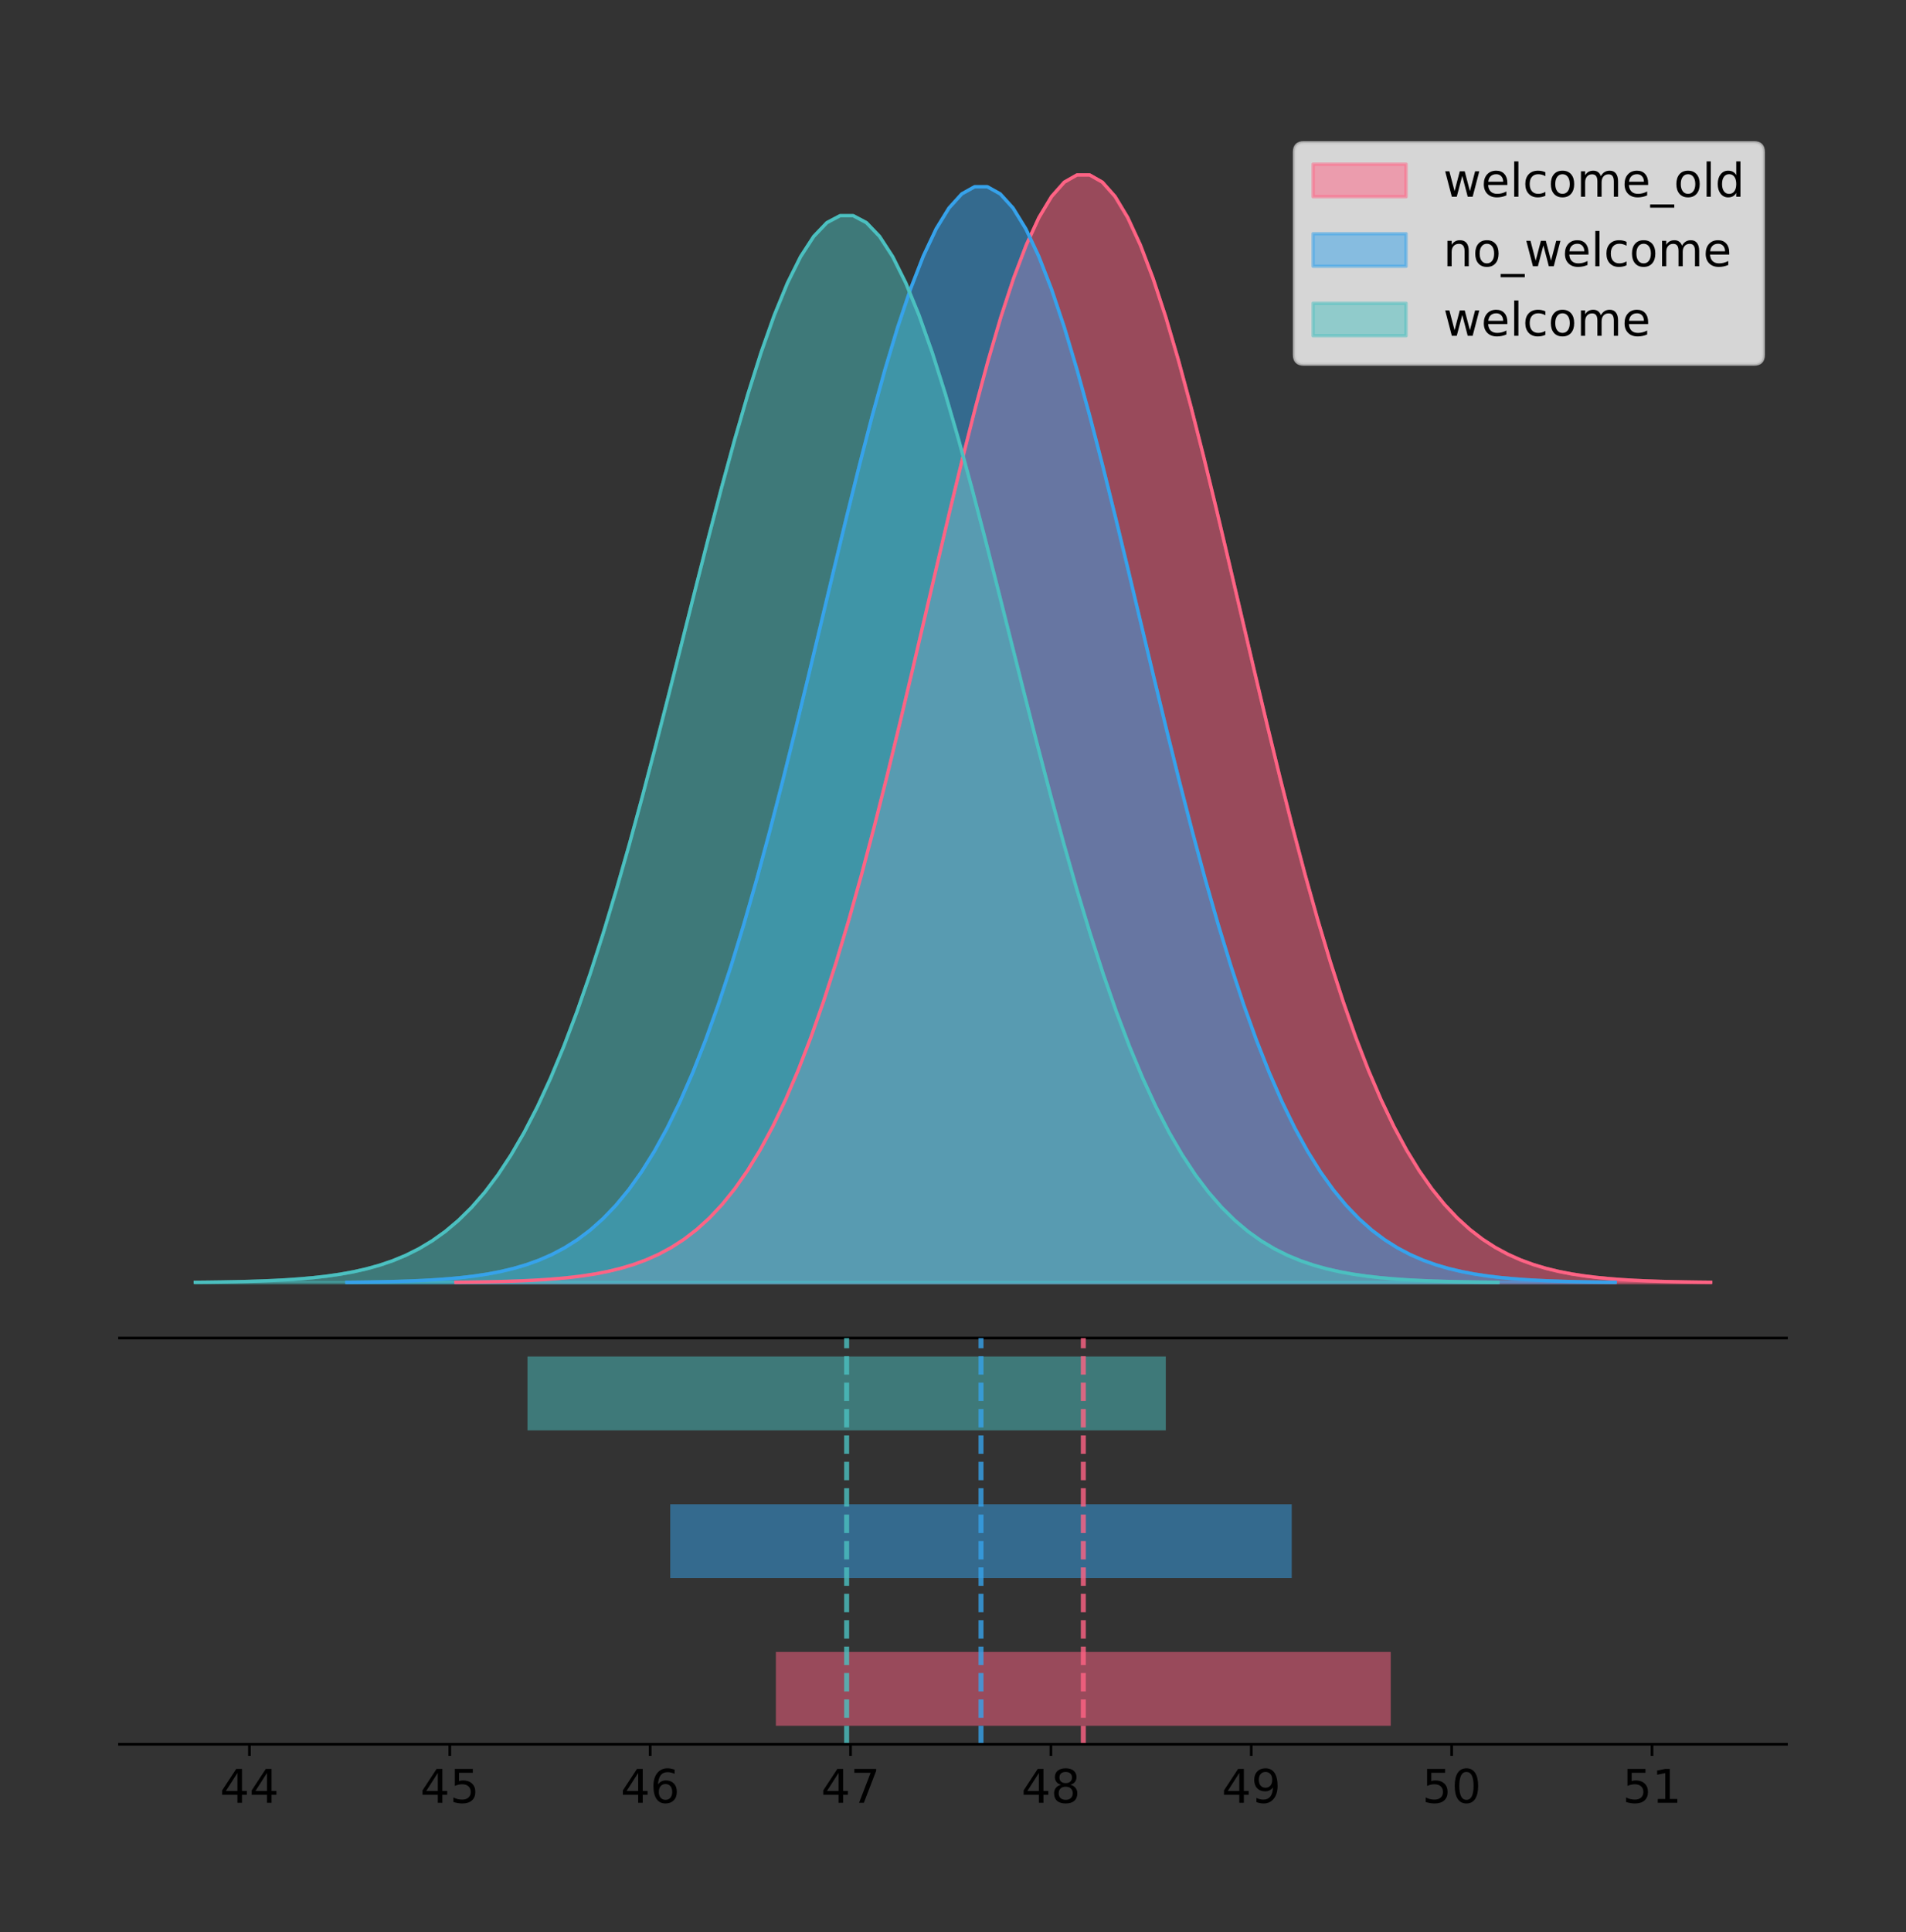 <?xml version="1.0" encoding="utf-8" standalone="no"?>
<!DOCTYPE svg PUBLIC "-//W3C//DTD SVG 1.1//EN"
  "http://www.w3.org/Graphics/SVG/1.1/DTD/svg11.dtd">
<!-- Created with matplotlib (https://matplotlib.org/) -->
<svg height="581.789pt" version="1.1" viewBox="0 0 574.2 581.789" width="574.2pt" xmlns="http://www.w3.org/2000/svg" xmlns:xlink="http://www.w3.org/1999/xlink">
 <rect x="0" y="0" width="574.2" height="581.789" fill="#333333" stroke="none"/>
 <defs>
  <style type="text/css">
*{stroke-linecap:butt;stroke-linejoin:round;}
  </style>
 </defs>
 <g id="figure_1">
  <g id="patch_1">
   <path d="M 0 581.789 
L 574.2 581.789 
L 574.2 0 
L 0 0 
z
" style="fill:none;"/>
  </g>
  <g id="axes_1">
   <g id="patch_2">
    <path d="M 36 402.93 
L 538.2 402.93 
L 538.2 36 
L 36 36 
z
" style="fill:none;"/>
   </g>
   <g id="PolyCollection_1">
    <defs>
     <path d="M 137.347 -195.538 
L 137.347 -195.65 
L 141.165 -195.692 
L 144.984 -195.749 
L 148.802 -195.825 
L 152.621 -195.925 
L 156.439 -196.058 
L 160.257 -196.23 
L 164.076 -196.455 
L 167.894 -196.744 
L 171.713 -197.115 
L 175.531 -197.585 
L 179.35 -198.179 
L 183.168 -198.923 
L 186.987 -199.848 
L 190.805 -200.99 
L 194.623 -202.39 
L 198.442 -204.093 
L 202.26 -206.151 
L 206.079 -208.617 
L 209.897 -211.552 
L 213.716 -215.017 
L 217.534 -219.078 
L 221.353 -223.801 
L 225.171 -229.25 
L 228.989 -235.488 
L 232.808 -242.572 
L 236.626 -250.552 
L 240.445 -259.468 
L 244.263 -269.344 
L 248.082 -280.192 
L 251.9 -292.002 
L 255.719 -304.744 
L 259.537 -318.365 
L 263.355 -332.786 
L 267.174 -347.901 
L 270.992 -363.58 
L 274.811 -379.667 
L 278.629 -395.98 
L 282.448 -412.318 
L 286.266 -428.462 
L 290.085 -444.18 
L 293.903 -459.23 
L 297.721 -473.372 
L 301.54 -486.366 
L 305.358 -497.987 
L 309.177 -508.025 
L 312.995 -516.294 
L 316.814 -522.64 
L 320.632 -526.94 
L 324.451 -529.111 
L 328.269 -529.111 
L 332.087 -526.94 
L 335.906 -522.64 
L 339.724 -516.294 
L 343.543 -508.025 
L 347.361 -497.987 
L 351.18 -486.366 
L 354.998 -473.372 
L 358.817 -459.23 
L 362.635 -444.18 
L 366.453 -428.462 
L 370.272 -412.318 
L 374.09 -395.98 
L 377.909 -379.667 
L 381.727 -363.58 
L 385.546 -347.901 
L 389.364 -332.786 
L 393.183 -318.365 
L 397.001 -304.744 
L 400.819 -292.002 
L 404.638 -280.192 
L 408.456 -269.344 
L 412.275 -259.468 
L 416.093 -250.552 
L 419.912 -242.572 
L 423.73 -235.488 
L 427.549 -229.25 
L 431.367 -223.801 
L 435.185 -219.078 
L 439.004 -215.017 
L 442.822 -211.552 
L 446.641 -208.617 
L 450.459 -206.151 
L 454.278 -204.093 
L 458.096 -202.39 
L 461.915 -200.99 
L 465.733 -199.848 
L 469.551 -198.923 
L 473.37 -198.179 
L 477.188 -197.585 
L 481.007 -197.115 
L 484.825 -196.744 
L 488.644 -196.455 
L 492.462 -196.23 
L 496.281 -196.058 
L 500.099 -195.925 
L 503.917 -195.825 
L 507.736 -195.749 
L 511.554 -195.692 
L 515.373 -195.65 
L 515.373 -195.538 
L 515.373 -195.538 
L 511.554 -195.538 
L 507.736 -195.538 
L 503.917 -195.538 
L 500.099 -195.538 
L 496.281 -195.538 
L 492.462 -195.538 
L 488.644 -195.538 
L 484.825 -195.538 
L 481.007 -195.538 
L 477.188 -195.538 
L 473.37 -195.538 
L 469.551 -195.538 
L 465.733 -195.538 
L 461.915 -195.538 
L 458.096 -195.538 
L 454.278 -195.538 
L 450.459 -195.538 
L 446.641 -195.538 
L 442.822 -195.538 
L 439.004 -195.538 
L 435.185 -195.538 
L 431.367 -195.538 
L 427.549 -195.538 
L 423.73 -195.538 
L 419.912 -195.538 
L 416.093 -195.538 
L 412.275 -195.538 
L 408.456 -195.538 
L 404.638 -195.538 
L 400.819 -195.538 
L 397.001 -195.538 
L 393.183 -195.538 
L 389.364 -195.538 
L 385.546 -195.538 
L 381.727 -195.538 
L 377.909 -195.538 
L 374.09 -195.538 
L 370.272 -195.538 
L 366.453 -195.538 
L 362.635 -195.538 
L 358.817 -195.538 
L 354.998 -195.538 
L 351.18 -195.538 
L 347.361 -195.538 
L 343.543 -195.538 
L 339.724 -195.538 
L 335.906 -195.538 
L 332.087 -195.538 
L 328.269 -195.538 
L 324.451 -195.538 
L 320.632 -195.538 
L 316.814 -195.538 
L 312.995 -195.538 
L 309.177 -195.538 
L 305.358 -195.538 
L 301.54 -195.538 
L 297.721 -195.538 
L 293.903 -195.538 
L 290.085 -195.538 
L 286.266 -195.538 
L 282.448 -195.538 
L 278.629 -195.538 
L 274.811 -195.538 
L 270.992 -195.538 
L 267.174 -195.538 
L 263.355 -195.538 
L 259.537 -195.538 
L 255.719 -195.538 
L 251.9 -195.538 
L 248.082 -195.538 
L 244.263 -195.538 
L 240.445 -195.538 
L 236.626 -195.538 
L 232.808 -195.538 
L 228.989 -195.538 
L 225.171 -195.538 
L 221.353 -195.538 
L 217.534 -195.538 
L 213.716 -195.538 
L 209.897 -195.538 
L 206.079 -195.538 
L 202.26 -195.538 
L 198.442 -195.538 
L 194.623 -195.538 
L 190.805 -195.538 
L 186.987 -195.538 
L 183.168 -195.538 
L 179.35 -195.538 
L 175.531 -195.538 
L 171.713 -195.538 
L 167.894 -195.538 
L 164.076 -195.538 
L 160.257 -195.538 
L 156.439 -195.538 
L 152.621 -195.538 
L 148.802 -195.538 
L 144.984 -195.538 
L 141.165 -195.538 
L 137.347 -195.538 
z
" id="ma65f77fa50" style="stroke:#ff6384;stroke-opacity:0.5;"/>
    </defs>
    <g clip-path="url(#p23abf7dfb5)">
     <use style="fill:#ff6384;fill-opacity:0.5;stroke:#ff6384;stroke-opacity:0.5;" x="0" xlink:href="#ma65f77fa50" y="581.789"/>
    </g>
   </g>
   <g id="PolyCollection_2">
    <defs>
     <path d="M 104.479 -195.538 
L 104.479 -195.649 
L 108.339 -195.691 
L 112.198 -195.747 
L 116.058 -195.822 
L 119.918 -195.921 
L 123.777 -196.052 
L 127.637 -196.223 
L 131.497 -196.445 
L 135.356 -196.731 
L 139.216 -197.098 
L 143.076 -197.563 
L 146.935 -198.151 
L 150.795 -198.887 
L 154.655 -199.802 
L 158.514 -200.932 
L 162.374 -202.317 
L 166.234 -204.002 
L 170.093 -206.037 
L 173.953 -208.477 
L 177.813 -211.381 
L 181.672 -214.809 
L 185.532 -218.827 
L 189.392 -223.499 
L 193.251 -228.89 
L 197.111 -235.061 
L 200.971 -242.07 
L 204.83 -249.965 
L 208.69 -258.785 
L 212.55 -268.556 
L 216.409 -279.288 
L 220.269 -290.972 
L 224.129 -303.578 
L 227.988 -317.054 
L 231.848 -331.32 
L 235.708 -346.274 
L 239.567 -361.786 
L 243.427 -377.701 
L 247.287 -393.84 
L 251.146 -410.003 
L 255.006 -425.975 
L 258.866 -441.525 
L 262.725 -456.415 
L 266.585 -470.405 
L 270.444 -483.26 
L 274.304 -494.757 
L 278.164 -504.688 
L 282.023 -512.869 
L 285.883 -519.147 
L 289.743 -523.401 
L 293.602 -525.549 
L 297.462 -525.549 
L 301.322 -523.401 
L 305.181 -519.147 
L 309.041 -512.869 
L 312.901 -504.688 
L 316.76 -494.757 
L 320.62 -483.26 
L 324.48 -470.405 
L 328.339 -456.415 
L 332.199 -441.525 
L 336.059 -425.975 
L 339.918 -410.003 
L 343.778 -393.84 
L 347.638 -377.701 
L 351.497 -361.786 
L 355.357 -346.274 
L 359.217 -331.32 
L 363.076 -317.054 
L 366.936 -303.578 
L 370.796 -290.972 
L 374.655 -279.288 
L 378.515 -268.556 
L 382.375 -258.785 
L 386.234 -249.965 
L 390.094 -242.07 
L 393.954 -235.061 
L 397.813 -228.89 
L 401.673 -223.499 
L 405.533 -218.827 
L 409.392 -214.809 
L 413.252 -211.381 
L 417.112 -208.477 
L 420.971 -206.037 
L 424.831 -204.002 
L 428.69 -202.317 
L 432.55 -200.932 
L 436.41 -199.802 
L 440.269 -198.887 
L 444.129 -198.151 
L 447.989 -197.563 
L 451.848 -197.098 
L 455.708 -196.731 
L 459.568 -196.445 
L 463.427 -196.223 
L 467.287 -196.052 
L 471.147 -195.921 
L 475.006 -195.822 
L 478.866 -195.747 
L 482.726 -195.691 
L 486.585 -195.649 
L 486.585 -195.538 
L 486.585 -195.538 
L 482.726 -195.538 
L 478.866 -195.538 
L 475.006 -195.538 
L 471.147 -195.538 
L 467.287 -195.538 
L 463.427 -195.538 
L 459.568 -195.538 
L 455.708 -195.538 
L 451.848 -195.538 
L 447.989 -195.538 
L 444.129 -195.538 
L 440.269 -195.538 
L 436.41 -195.538 
L 432.55 -195.538 
L 428.69 -195.538 
L 424.831 -195.538 
L 420.971 -195.538 
L 417.112 -195.538 
L 413.252 -195.538 
L 409.392 -195.538 
L 405.533 -195.538 
L 401.673 -195.538 
L 397.813 -195.538 
L 393.954 -195.538 
L 390.094 -195.538 
L 386.234 -195.538 
L 382.375 -195.538 
L 378.515 -195.538 
L 374.655 -195.538 
L 370.796 -195.538 
L 366.936 -195.538 
L 363.076 -195.538 
L 359.217 -195.538 
L 355.357 -195.538 
L 351.497 -195.538 
L 347.638 -195.538 
L 343.778 -195.538 
L 339.918 -195.538 
L 336.059 -195.538 
L 332.199 -195.538 
L 328.339 -195.538 
L 324.48 -195.538 
L 320.62 -195.538 
L 316.76 -195.538 
L 312.901 -195.538 
L 309.041 -195.538 
L 305.181 -195.538 
L 301.322 -195.538 
L 297.462 -195.538 
L 293.602 -195.538 
L 289.743 -195.538 
L 285.883 -195.538 
L 282.023 -195.538 
L 278.164 -195.538 
L 274.304 -195.538 
L 270.444 -195.538 
L 266.585 -195.538 
L 262.725 -195.538 
L 258.866 -195.538 
L 255.006 -195.538 
L 251.146 -195.538 
L 247.287 -195.538 
L 243.427 -195.538 
L 239.567 -195.538 
L 235.708 -195.538 
L 231.848 -195.538 
L 227.988 -195.538 
L 224.129 -195.538 
L 220.269 -195.538 
L 216.409 -195.538 
L 212.55 -195.538 
L 208.69 -195.538 
L 204.83 -195.538 
L 200.971 -195.538 
L 197.111 -195.538 
L 193.251 -195.538 
L 189.392 -195.538 
L 185.532 -195.538 
L 181.672 -195.538 
L 177.813 -195.538 
L 173.953 -195.538 
L 170.093 -195.538 
L 166.234 -195.538 
L 162.374 -195.538 
L 158.514 -195.538 
L 154.655 -195.538 
L 150.795 -195.538 
L 146.935 -195.538 
L 143.076 -195.538 
L 139.216 -195.538 
L 135.356 -195.538 
L 131.497 -195.538 
L 127.637 -195.538 
L 123.777 -195.538 
L 119.918 -195.538 
L 116.058 -195.538 
L 112.198 -195.538 
L 108.339 -195.538 
L 104.479 -195.538 
z
" id="m2424fc4096" style="stroke:#36a2eb;stroke-opacity:0.5;"/>
    </defs>
    <g clip-path="url(#p23abf7dfb5)">
     <use style="fill:#36a2eb;fill-opacity:0.5;stroke:#36a2eb;stroke-opacity:0.5;" x="0" xlink:href="#m2424fc4096" y="581.789"/>
    </g>
   </g>
   <g id="PolyCollection_3">
    <defs>
     <path d="M 58.827 -195.538 
L 58.827 -195.646 
L 62.792 -195.687 
L 66.756 -195.741 
L 70.72 -195.814 
L 74.684 -195.911 
L 78.649 -196.038 
L 82.613 -196.205 
L 86.577 -196.421 
L 90.541 -196.7 
L 94.506 -197.057 
L 98.47 -197.51 
L 102.434 -198.082 
L 106.399 -198.798 
L 110.363 -199.689 
L 114.327 -200.79 
L 118.291 -202.138 
L 122.256 -203.779 
L 126.22 -205.76 
L 130.184 -208.136 
L 134.148 -210.963 
L 138.113 -214.3 
L 142.077 -218.212 
L 146.041 -222.761 
L 150.006 -228.01 
L 153.97 -234.018 
L 157.934 -240.842 
L 161.898 -248.529 
L 165.863 -257.116 
L 169.827 -266.629 
L 173.791 -277.078 
L 177.755 -288.454 
L 181.72 -300.727 
L 185.684 -313.847 
L 189.648 -327.737 
L 193.613 -342.296 
L 197.577 -357.399 
L 201.541 -372.894 
L 205.505 -388.607 
L 209.47 -404.344 
L 213.434 -419.894 
L 217.398 -435.033 
L 221.362 -449.53 
L 225.327 -463.151 
L 229.291 -475.668 
L 233.255 -486.861 
L 237.22 -496.53 
L 241.184 -504.495 
L 245.148 -510.607 
L 249.112 -514.749 
L 253.077 -516.84 
L 257.041 -516.84 
L 261.005 -514.749 
L 264.969 -510.607 
L 268.934 -504.495 
L 272.898 -496.53 
L 276.862 -486.861 
L 280.827 -475.668 
L 284.791 -463.151 
L 288.755 -449.53 
L 292.719 -435.033 
L 296.684 -419.894 
L 300.648 -404.344 
L 304.612 -388.607 
L 308.576 -372.894 
L 312.541 -357.399 
L 316.505 -342.296 
L 320.469 -327.737 
L 324.434 -313.847 
L 328.398 -300.727 
L 332.362 -288.454 
L 336.326 -277.078 
L 340.291 -266.629 
L 344.255 -257.116 
L 348.219 -248.529 
L 352.183 -240.842 
L 356.148 -234.018 
L 360.112 -228.01 
L 364.076 -222.761 
L 368.04 -218.212 
L 372.005 -214.3 
L 375.969 -210.963 
L 379.933 -208.136 
L 383.898 -205.76 
L 387.862 -203.779 
L 391.826 -202.138 
L 395.79 -200.79 
L 399.755 -199.689 
L 403.719 -198.798 
L 407.683 -198.082 
L 411.647 -197.51 
L 415.612 -197.057 
L 419.576 -196.7 
L 423.54 -196.421 
L 427.505 -196.205 
L 431.469 -196.038 
L 435.433 -195.911 
L 439.397 -195.814 
L 443.362 -195.741 
L 447.326 -195.687 
L 451.29 -195.646 
L 451.29 -195.538 
L 451.29 -195.538 
L 447.326 -195.538 
L 443.362 -195.538 
L 439.397 -195.538 
L 435.433 -195.538 
L 431.469 -195.538 
L 427.505 -195.538 
L 423.54 -195.538 
L 419.576 -195.538 
L 415.612 -195.538 
L 411.647 -195.538 
L 407.683 -195.538 
L 403.719 -195.538 
L 399.755 -195.538 
L 395.79 -195.538 
L 391.826 -195.538 
L 387.862 -195.538 
L 383.898 -195.538 
L 379.933 -195.538 
L 375.969 -195.538 
L 372.005 -195.538 
L 368.04 -195.538 
L 364.076 -195.538 
L 360.112 -195.538 
L 356.148 -195.538 
L 352.183 -195.538 
L 348.219 -195.538 
L 344.255 -195.538 
L 340.291 -195.538 
L 336.326 -195.538 
L 332.362 -195.538 
L 328.398 -195.538 
L 324.434 -195.538 
L 320.469 -195.538 
L 316.505 -195.538 
L 312.541 -195.538 
L 308.576 -195.538 
L 304.612 -195.538 
L 300.648 -195.538 
L 296.684 -195.538 
L 292.719 -195.538 
L 288.755 -195.538 
L 284.791 -195.538 
L 280.827 -195.538 
L 276.862 -195.538 
L 272.898 -195.538 
L 268.934 -195.538 
L 264.969 -195.538 
L 261.005 -195.538 
L 257.041 -195.538 
L 253.077 -195.538 
L 249.112 -195.538 
L 245.148 -195.538 
L 241.184 -195.538 
L 237.22 -195.538 
L 233.255 -195.538 
L 229.291 -195.538 
L 225.327 -195.538 
L 221.362 -195.538 
L 217.398 -195.538 
L 213.434 -195.538 
L 209.47 -195.538 
L 205.505 -195.538 
L 201.541 -195.538 
L 197.577 -195.538 
L 193.613 -195.538 
L 189.648 -195.538 
L 185.684 -195.538 
L 181.72 -195.538 
L 177.755 -195.538 
L 173.791 -195.538 
L 169.827 -195.538 
L 165.863 -195.538 
L 161.898 -195.538 
L 157.934 -195.538 
L 153.97 -195.538 
L 150.006 -195.538 
L 146.041 -195.538 
L 142.077 -195.538 
L 138.113 -195.538 
L 134.148 -195.538 
L 130.184 -195.538 
L 126.22 -195.538 
L 122.256 -195.538 
L 118.291 -195.538 
L 114.327 -195.538 
L 110.363 -195.538 
L 106.399 -195.538 
L 102.434 -195.538 
L 98.47 -195.538 
L 94.506 -195.538 
L 90.541 -195.538 
L 86.577 -195.538 
L 82.613 -195.538 
L 78.649 -195.538 
L 74.684 -195.538 
L 70.72 -195.538 
L 66.756 -195.538 
L 62.792 -195.538 
L 58.827 -195.538 
z
" id="mde01eb2232" style="stroke:#4bc0c0;stroke-opacity:0.5;"/>
    </defs>
    <g clip-path="url(#p23abf7dfb5)">
     <use style="fill:#4bc0c0;fill-opacity:0.5;stroke:#4bc0c0;stroke-opacity:0.5;" x="0" xlink:href="#mde01eb2232" y="581.789"/>
    </g>
   </g>
   <g id="line2d_1">
    <path clip-path="url(#p23abf7dfb5)" d="M 137.347 386.139 
L 141.165 386.097 
L 144.984 386.04 
L 148.802 385.965 
L 152.621 385.864 
L 156.439 385.732 
L 160.257 385.559 
L 164.076 385.334 
L 167.894 385.045 
L 171.713 384.675 
L 175.531 384.204 
L 179.35 383.61 
L 183.168 382.867 
L 186.987 381.941 
L 190.805 380.799 
L 194.623 379.399 
L 198.442 377.696 
L 202.26 375.639 
L 206.079 373.172 
L 209.897 370.238 
L 213.716 366.772 
L 217.534 362.711 
L 221.353 357.989 
L 225.171 352.539 
L 228.989 346.301 
L 232.808 339.217 
L 236.626 331.237 
L 240.445 322.322 
L 244.263 312.445 
L 248.082 301.597 
L 251.9 289.787 
L 255.719 277.045 
L 259.537 263.424 
L 263.355 249.004 
L 267.174 233.888 
L 270.992 218.209 
L 274.811 202.123 
L 278.629 185.809 
L 282.448 169.471 
L 286.266 153.327 
L 290.085 137.61 
L 293.903 122.559 
L 297.721 108.418 
L 301.54 95.423 
L 305.358 83.803 
L 309.177 73.765 
L 312.995 65.495 
L 316.814 59.15 
L 320.632 54.85 
L 324.451 52.679 
L 328.269 52.679 
L 332.087 54.85 
L 335.906 59.15 
L 339.724 65.495 
L 343.543 73.765 
L 347.361 83.803 
L 351.18 95.423 
L 354.998 108.418 
L 358.817 122.559 
L 362.635 137.61 
L 366.453 153.327 
L 370.272 169.471 
L 374.09 185.809 
L 377.909 202.123 
L 381.727 218.209 
L 385.546 233.888 
L 389.364 249.004 
L 393.183 263.424 
L 397.001 277.045 
L 400.819 289.787 
L 404.638 301.597 
L 408.456 312.445 
L 412.275 322.322 
L 416.093 331.237 
L 419.912 339.217 
L 423.73 346.301 
L 427.549 352.539 
L 431.367 357.989 
L 435.185 362.711 
L 439.004 366.772 
L 442.822 370.238 
L 446.641 373.172 
L 450.459 375.639 
L 454.278 377.696 
L 458.096 379.399 
L 461.915 380.799 
L 465.733 381.941 
L 469.551 382.867 
L 473.37 383.61 
L 477.188 384.204 
L 481.007 384.675 
L 484.825 385.045 
L 488.644 385.334 
L 492.462 385.559 
L 496.281 385.732 
L 500.099 385.864 
L 503.917 385.965 
L 507.736 386.04 
L 511.554 386.097 
L 515.373 386.139 
" style="fill:none;stroke:#ff6384;stroke-linecap:square;"/>
   </g>
   <g id="line2d_2">
    <path clip-path="url(#p23abf7dfb5)" d="M 104.479 386.141 
L 108.339 386.099 
L 112.198 386.043 
L 116.058 385.968 
L 119.918 385.868 
L 123.777 385.737 
L 127.637 385.566 
L 131.497 385.344 
L 135.356 385.058 
L 139.216 384.692 
L 143.076 384.226 
L 146.935 383.639 
L 150.795 382.903 
L 154.655 381.987 
L 158.514 380.858 
L 162.374 379.473 
L 166.234 377.787 
L 170.093 375.752 
L 173.953 373.312 
L 177.813 370.409 
L 181.672 366.98 
L 185.532 362.963 
L 189.392 358.291 
L 193.251 352.899 
L 197.111 346.728 
L 200.971 339.719 
L 204.83 331.824 
L 208.69 323.004 
L 212.55 313.233 
L 216.409 302.501 
L 220.269 290.817 
L 224.129 278.211 
L 227.988 264.736 
L 231.848 250.469 
L 235.708 235.515 
L 239.567 220.003 
L 243.427 204.089 
L 247.287 187.95 
L 251.146 171.786 
L 255.006 155.814 
L 258.866 140.265 
L 262.725 125.375 
L 266.585 111.385 
L 270.444 98.529 
L 274.304 87.032 
L 278.164 77.102 
L 282.023 68.92 
L 285.883 62.643 
L 289.743 58.389 
L 293.602 56.241 
L 297.462 56.241 
L 301.322 58.389 
L 305.181 62.643 
L 309.041 68.92 
L 312.901 77.102 
L 316.76 87.032 
L 320.62 98.529 
L 324.48 111.385 
L 328.339 125.375 
L 332.199 140.265 
L 336.059 155.814 
L 339.918 171.786 
L 343.778 187.95 
L 347.638 204.089 
L 351.497 220.003 
L 355.357 235.515 
L 359.217 250.469 
L 363.076 264.736 
L 366.936 278.211 
L 370.796 290.817 
L 374.655 302.501 
L 378.515 313.233 
L 382.375 323.004 
L 386.234 331.824 
L 390.094 339.719 
L 393.954 346.728 
L 397.813 352.899 
L 401.673 358.291 
L 405.533 362.963 
L 409.392 366.98 
L 413.252 370.409 
L 417.112 373.312 
L 420.971 375.752 
L 424.831 377.787 
L 428.69 379.473 
L 432.55 380.858 
L 436.41 381.987 
L 440.269 382.903 
L 444.129 383.639 
L 447.989 384.226 
L 451.848 384.692 
L 455.708 385.058 
L 459.568 385.344 
L 463.427 385.566 
L 467.287 385.737 
L 471.147 385.868 
L 475.006 385.968 
L 478.866 386.043 
L 482.726 386.099 
L 486.585 386.141 
" style="fill:none;stroke:#36a2eb;stroke-linecap:square;"/>
   </g>
   <g id="line2d_3">
    <path clip-path="url(#p23abf7dfb5)" d="M 58.827 386.143 
L 62.792 386.103 
L 66.756 386.048 
L 70.72 385.975 
L 74.684 385.878 
L 78.649 385.751 
L 82.613 385.584 
L 86.577 385.368 
L 90.541 385.089 
L 94.506 384.733 
L 98.47 384.279 
L 102.434 383.707 
L 106.399 382.991 
L 110.363 382.1 
L 114.327 381 
L 118.291 379.651 
L 122.256 378.011 
L 126.22 376.029 
L 130.184 373.653 
L 134.148 370.827 
L 138.113 367.489 
L 142.077 363.577 
L 146.041 359.028 
L 150.006 353.78 
L 153.97 347.771 
L 157.934 340.947 
L 161.898 333.261 
L 165.863 324.673 
L 169.827 315.16 
L 173.791 304.711 
L 177.755 293.336 
L 181.72 281.062 
L 185.684 267.942 
L 189.648 254.052 
L 193.613 239.493 
L 197.577 224.39 
L 201.541 208.896 
L 205.505 193.183 
L 209.47 177.445 
L 213.434 161.895 
L 217.398 146.756 
L 221.362 132.259 
L 225.327 118.638 
L 229.291 106.122 
L 233.255 94.928 
L 237.22 85.26 
L 241.184 77.294 
L 245.148 71.182 
L 249.112 67.041 
L 253.077 64.949 
L 257.041 64.949 
L 261.005 67.041 
L 264.969 71.182 
L 268.934 77.294 
L 272.898 85.26 
L 276.862 94.928 
L 280.827 106.122 
L 284.791 118.638 
L 288.755 132.259 
L 292.719 146.756 
L 296.684 161.895 
L 300.648 177.445 
L 304.612 193.183 
L 308.576 208.896 
L 312.541 224.39 
L 316.505 239.493 
L 320.469 254.052 
L 324.434 267.942 
L 328.398 281.062 
L 332.362 293.336 
L 336.326 304.711 
L 340.291 315.16 
L 344.255 324.673 
L 348.219 333.261 
L 352.183 340.947 
L 356.148 347.771 
L 360.112 353.78 
L 364.076 359.028 
L 368.04 363.577 
L 372.005 367.489 
L 375.969 370.827 
L 379.933 373.653 
L 383.898 376.029 
L 387.862 378.011 
L 391.826 379.651 
L 395.79 381 
L 399.755 382.1 
L 403.719 382.991 
L 407.683 383.707 
L 411.647 384.279 
L 415.612 384.733 
L 419.576 385.089 
L 423.54 385.368 
L 427.505 385.584 
L 431.469 385.751 
L 435.433 385.878 
L 439.397 385.975 
L 443.362 386.048 
L 447.326 386.103 
L 451.29 386.143 
" style="fill:none;stroke:#4bc0c0;stroke-linecap:square;"/>
   </g>
   <g id="patch_3">
    <path d="M 36 402.93 
L 538.2 402.93 
" style="fill:none;stroke:#000000;stroke-linecap:square;stroke-linejoin:miter;stroke-width:0.8;"/>
   </g>
   <g id="legend_1">
    <g id="patch_4">
     <path d="M 392.788 109.627 
L 528.4 109.627 
Q 531.2 109.627 531.2 106.827 
L 531.2 45.8 
Q 531.2 43 528.4 43 
L 392.788 43 
Q 389.988 43 389.988 45.8 
L 389.988 106.827 
Q 389.988 109.627 392.788 109.627 
z
" style="fill:#ffffff;opacity:0.8;stroke:#cccccc;stroke-linejoin:miter;"/>
    </g>
    <g id="patch_5">
     <path d="M 395.588 59.238 
L 423.588 59.238 
L 423.588 49.438 
L 395.588 49.438 
z
" style="fill:#ff6384;opacity:0.5;stroke:#ff6384;stroke-linejoin:miter;"/>
    </g>
    <g id="text_1">
     <!-- welcome_old -->
     <defs>
      <path d="M 4.203 54.688 
L 13.188 54.688 
L 24.422 12.016 
L 35.594 54.688 
L 46.188 54.688 
L 57.422 12.016 
L 68.609 54.688 
L 77.594 54.688 
L 63.281 0 
L 52.688 0 
L 40.922 44.828 
L 29.109 0 
L 18.5 0 
z
" id="DejaVuSans-119"/>
      <path d="M 56.203 29.594 
L 56.203 25.203 
L 14.891 25.203 
Q 15.484 15.922 20.484 11.062 
Q 25.484 6.203 34.422 6.203 
Q 39.594 6.203 44.453 7.469 
Q 49.312 8.734 54.109 11.281 
L 54.109 2.781 
Q 49.266 0.734 44.188 -0.344 
Q 39.109 -1.422 33.891 -1.422 
Q 20.797 -1.422 13.156 6.188 
Q 5.516 13.812 5.516 26.812 
Q 5.516 40.234 12.766 48.109 
Q 20.016 56 32.328 56 
Q 43.359 56 49.781 48.891 
Q 56.203 41.797 56.203 29.594 
z
M 47.219 32.234 
Q 47.125 39.594 43.094 43.984 
Q 39.062 48.391 32.422 48.391 
Q 24.906 48.391 20.391 44.141 
Q 15.875 39.891 15.188 32.172 
z
" id="DejaVuSans-101"/>
      <path d="M 9.422 75.984 
L 18.406 75.984 
L 18.406 0 
L 9.422 0 
z
" id="DejaVuSans-108"/>
      <path d="M 48.781 52.594 
L 48.781 44.188 
Q 44.969 46.297 41.141 47.344 
Q 37.312 48.391 33.406 48.391 
Q 24.656 48.391 19.812 42.844 
Q 14.984 37.312 14.984 27.297 
Q 14.984 17.281 19.812 11.734 
Q 24.656 6.203 33.406 6.203 
Q 37.312 6.203 41.141 7.25 
Q 44.969 8.297 48.781 10.406 
L 48.781 2.094 
Q 45.016 0.344 40.984 -0.531 
Q 36.969 -1.422 32.422 -1.422 
Q 20.062 -1.422 12.781 6.344 
Q 5.516 14.109 5.516 27.297 
Q 5.516 40.672 12.859 48.328 
Q 20.219 56 33.016 56 
Q 37.156 56 41.109 55.141 
Q 45.062 54.297 48.781 52.594 
z
" id="DejaVuSans-99"/>
      <path d="M 30.609 48.391 
Q 23.391 48.391 19.188 42.75 
Q 14.984 37.109 14.984 27.297 
Q 14.984 17.484 19.156 11.844 
Q 23.344 6.203 30.609 6.203 
Q 37.797 6.203 41.984 11.859 
Q 46.188 17.531 46.188 27.297 
Q 46.188 37.016 41.984 42.703 
Q 37.797 48.391 30.609 48.391 
z
M 30.609 56 
Q 42.328 56 49.016 48.375 
Q 55.719 40.766 55.719 27.297 
Q 55.719 13.875 49.016 6.219 
Q 42.328 -1.422 30.609 -1.422 
Q 18.844 -1.422 12.172 6.219 
Q 5.516 13.875 5.516 27.297 
Q 5.516 40.766 12.172 48.375 
Q 18.844 56 30.609 56 
z
" id="DejaVuSans-111"/>
      <path d="M 52 44.188 
Q 55.375 50.25 60.062 53.125 
Q 64.75 56 71.094 56 
Q 79.641 56 84.281 50.016 
Q 88.922 44.047 88.922 33.016 
L 88.922 0 
L 79.891 0 
L 79.891 32.719 
Q 79.891 40.578 77.094 44.375 
Q 74.312 48.188 68.609 48.188 
Q 61.625 48.188 57.562 43.547 
Q 53.516 38.922 53.516 30.906 
L 53.516 0 
L 44.484 0 
L 44.484 32.719 
Q 44.484 40.625 41.703 44.406 
Q 38.922 48.188 33.109 48.188 
Q 26.219 48.188 22.156 43.531 
Q 18.109 38.875 18.109 30.906 
L 18.109 0 
L 9.078 0 
L 9.078 54.688 
L 18.109 54.688 
L 18.109 46.188 
Q 21.188 51.219 25.484 53.609 
Q 29.781 56 35.688 56 
Q 41.656 56 45.828 52.969 
Q 50 49.953 52 44.188 
z
" id="DejaVuSans-109"/>
      <path d="M 50.984 -16.609 
L 50.984 -23.578 
L -0.984 -23.578 
L -0.984 -16.609 
z
" id="DejaVuSans-95"/>
      <path d="M 45.406 46.391 
L 45.406 75.984 
L 54.391 75.984 
L 54.391 0 
L 45.406 0 
L 45.406 8.203 
Q 42.578 3.328 38.25 0.953 
Q 33.938 -1.422 27.875 -1.422 
Q 17.969 -1.422 11.734 6.484 
Q 5.516 14.406 5.516 27.297 
Q 5.516 40.188 11.734 48.094 
Q 17.969 56 27.875 56 
Q 33.938 56 38.25 53.625 
Q 42.578 51.266 45.406 46.391 
z
M 14.797 27.297 
Q 14.797 17.391 18.875 11.75 
Q 22.953 6.109 30.078 6.109 
Q 37.203 6.109 41.297 11.75 
Q 45.406 17.391 45.406 27.297 
Q 45.406 37.203 41.297 42.844 
Q 37.203 48.484 30.078 48.484 
Q 22.953 48.484 18.875 42.844 
Q 14.797 37.203 14.797 27.297 
z
" id="DejaVuSans-100"/>
     </defs>
     <g transform="translate(434.788 59.238)scale(0.14 -0.14)">
      <use xlink:href="#DejaVuSans-119"/>
      <use x="81.787" xlink:href="#DejaVuSans-101"/>
      <use x="143.311" xlink:href="#DejaVuSans-108"/>
      <use x="171.094" xlink:href="#DejaVuSans-99"/>
      <use x="226.074" xlink:href="#DejaVuSans-111"/>
      <use x="287.256" xlink:href="#DejaVuSans-109"/>
      <use x="384.668" xlink:href="#DejaVuSans-101"/>
      <use x="446.191" xlink:href="#DejaVuSans-95"/>
      <use x="496.191" xlink:href="#DejaVuSans-111"/>
      <use x="557.373" xlink:href="#DejaVuSans-108"/>
      <use x="585.156" xlink:href="#DejaVuSans-100"/>
     </g>
    </g>
    <g id="patch_6">
     <path d="M 395.588 80.177 
L 423.588 80.177 
L 423.588 70.377 
L 395.588 70.377 
z
" style="fill:#36a2eb;opacity:0.5;stroke:#36a2eb;stroke-linejoin:miter;"/>
    </g>
    <g id="text_2">
     <!-- no_welcome -->
     <defs>
      <path d="M 54.891 33.016 
L 54.891 0 
L 45.906 0 
L 45.906 32.719 
Q 45.906 40.484 42.875 44.328 
Q 39.844 48.188 33.797 48.188 
Q 26.516 48.188 22.312 43.547 
Q 18.109 38.922 18.109 30.906 
L 18.109 0 
L 9.078 0 
L 9.078 54.688 
L 18.109 54.688 
L 18.109 46.188 
Q 21.344 51.125 25.703 53.562 
Q 30.078 56 35.797 56 
Q 45.219 56 50.047 50.172 
Q 54.891 44.344 54.891 33.016 
z
" id="DejaVuSans-110"/>
     </defs>
     <g transform="translate(434.788 80.177)scale(0.14 -0.14)">
      <use xlink:href="#DejaVuSans-110"/>
      <use x="63.379" xlink:href="#DejaVuSans-111"/>
      <use x="124.561" xlink:href="#DejaVuSans-95"/>
      <use x="174.561" xlink:href="#DejaVuSans-119"/>
      <use x="256.348" xlink:href="#DejaVuSans-101"/>
      <use x="317.871" xlink:href="#DejaVuSans-108"/>
      <use x="345.654" xlink:href="#DejaVuSans-99"/>
      <use x="400.635" xlink:href="#DejaVuSans-111"/>
      <use x="461.816" xlink:href="#DejaVuSans-109"/>
      <use x="559.229" xlink:href="#DejaVuSans-101"/>
     </g>
    </g>
    <g id="patch_7">
     <path d="M 395.588 101.115 
L 423.588 101.115 
L 423.588 91.315 
L 395.588 91.315 
z
" style="fill:#4bc0c0;opacity:0.5;stroke:#4bc0c0;stroke-linejoin:miter;"/>
    </g>
    <g id="text_3">
     <!-- welcome -->
     <g transform="translate(434.788 101.115)scale(0.14 -0.14)">
      <use xlink:href="#DejaVuSans-119"/>
      <use x="81.787" xlink:href="#DejaVuSans-101"/>
      <use x="143.311" xlink:href="#DejaVuSans-108"/>
      <use x="171.094" xlink:href="#DejaVuSans-99"/>
      <use x="226.074" xlink:href="#DejaVuSans-111"/>
      <use x="287.256" xlink:href="#DejaVuSans-109"/>
      <use x="384.668" xlink:href="#DejaVuSans-101"/>
     </g>
    </g>
   </g>
  </g>
  <g id="axes_2">
   <g id="patch_8">
    <path d="M 36 525.24 
L 538.2 525.24 
L 538.2 402.93 
L 36 402.93 
z
" style="fill:none;"/>
   </g>
   <g id="patch_9">
    <path clip-path="url(#pe50de04512)" d="M 233.743 519.68 
L 418.976 519.68 
L 418.976 497.442 
L 233.743 497.442 
z
" style="fill:#ff6384;opacity:0.5;"/>
   </g>
   <g id="patch_10">
    <path clip-path="url(#pe50de04512)" d="M 201.916 475.204 
L 389.148 475.204 
L 389.148 452.966 
L 201.916 452.966 
z
" style="fill:#36a2eb;opacity:0.5;"/>
   </g>
   <g id="patch_11">
    <path clip-path="url(#pe50de04512)" d="M 158.905 430.728 
L 351.212 430.728 
L 351.212 408.49 
L 158.905 408.49 
z
" style="fill:#4bc0c0;opacity:0.5;"/>
   </g>
   <g id="matplotlib.axis_1">
    <g id="xtick_1">
     <g id="line2d_4">
      <defs>
       <path d="M 0 0 
L 0 3.5 
" id="mdc483a92dd" style="stroke:#000000;stroke-width:0.8;"/>
      </defs>
      <g>
       <use style="stroke:#000000;stroke-width:0.8;" x="75.146" xlink:href="#mdc483a92dd" y="525.24"/>
      </g>
     </g>
     <g id="text_4">
      <!-- 44 -->
      <defs>
       <path d="M 37.797 64.312 
L 12.891 25.391 
L 37.797 25.391 
z
M 35.203 72.906 
L 47.609 72.906 
L 47.609 25.391 
L 58.016 25.391 
L 58.016 17.188 
L 47.609 17.188 
L 47.609 0 
L 37.797 0 
L 37.797 17.188 
L 4.891 17.188 
L 4.891 26.703 
z
" id="DejaVuSans-52"/>
      </defs>
      <g transform="translate(66.239 542.878)scale(0.14 -0.14)">
       <use xlink:href="#DejaVuSans-52"/>
       <use x="63.623" xlink:href="#DejaVuSans-52"/>
      </g>
     </g>
    </g>
    <g id="xtick_2">
     <g id="line2d_5">
      <g>
       <use style="stroke:#000000;stroke-width:0.8;" x="135.509" xlink:href="#mdc483a92dd" y="525.24"/>
      </g>
     </g>
     <g id="text_5">
      <!-- 45 -->
      <defs>
       <path d="M 10.797 72.906 
L 49.516 72.906 
L 49.516 64.594 
L 19.828 64.594 
L 19.828 46.734 
Q 21.969 47.469 24.109 47.828 
Q 26.266 48.188 28.422 48.188 
Q 40.625 48.188 47.75 41.5 
Q 54.891 34.812 54.891 23.391 
Q 54.891 11.625 47.562 5.094 
Q 40.234 -1.422 26.906 -1.422 
Q 22.312 -1.422 17.547 -0.641 
Q 12.797 0.141 7.719 1.703 
L 7.719 11.625 
Q 12.109 9.234 16.797 8.062 
Q 21.484 6.891 26.703 6.891 
Q 35.156 6.891 40.078 11.328 
Q 45.016 15.766 45.016 23.391 
Q 45.016 31 40.078 35.438 
Q 35.156 39.891 26.703 39.891 
Q 22.75 39.891 18.812 39.016 
Q 14.891 38.141 10.797 36.281 
z
" id="DejaVuSans-53"/>
      </defs>
      <g transform="translate(126.602 542.878)scale(0.14 -0.14)">
       <use xlink:href="#DejaVuSans-52"/>
       <use x="63.623" xlink:href="#DejaVuSans-53"/>
      </g>
     </g>
    </g>
    <g id="xtick_3">
     <g id="line2d_6">
      <g>
       <use style="stroke:#000000;stroke-width:0.8;" x="195.873" xlink:href="#mdc483a92dd" y="525.24"/>
      </g>
     </g>
     <g id="text_6">
      <!-- 46 -->
      <defs>
       <path d="M 33.016 40.375 
Q 26.375 40.375 22.484 35.828 
Q 18.609 31.297 18.609 23.391 
Q 18.609 15.531 22.484 10.953 
Q 26.375 6.391 33.016 6.391 
Q 39.656 6.391 43.531 10.953 
Q 47.406 15.531 47.406 23.391 
Q 47.406 31.297 43.531 35.828 
Q 39.656 40.375 33.016 40.375 
z
M 52.594 71.297 
L 52.594 62.312 
Q 48.875 64.062 45.094 64.984 
Q 41.312 65.922 37.594 65.922 
Q 27.828 65.922 22.672 59.328 
Q 17.531 52.734 16.797 39.406 
Q 19.672 43.656 24.016 45.922 
Q 28.375 48.188 33.594 48.188 
Q 44.578 48.188 50.953 41.516 
Q 57.328 34.859 57.328 23.391 
Q 57.328 12.156 50.688 5.359 
Q 44.047 -1.422 33.016 -1.422 
Q 20.359 -1.422 13.672 8.266 
Q 6.984 17.969 6.984 36.375 
Q 6.984 53.656 15.188 63.938 
Q 23.391 74.219 37.203 74.219 
Q 40.922 74.219 44.703 73.484 
Q 48.484 72.75 52.594 71.297 
z
" id="DejaVuSans-54"/>
      </defs>
      <g transform="translate(186.965 542.878)scale(0.14 -0.14)">
       <use xlink:href="#DejaVuSans-52"/>
       <use x="63.623" xlink:href="#DejaVuSans-54"/>
      </g>
     </g>
    </g>
    <g id="xtick_4">
     <g id="line2d_7">
      <g>
       <use style="stroke:#000000;stroke-width:0.8;" x="256.236" xlink:href="#mdc483a92dd" y="525.24"/>
      </g>
     </g>
     <g id="text_7">
      <!-- 47 -->
      <defs>
       <path d="M 8.203 72.906 
L 55.078 72.906 
L 55.078 68.703 
L 28.609 0 
L 18.312 0 
L 43.219 64.594 
L 8.203 64.594 
z
" id="DejaVuSans-55"/>
      </defs>
      <g transform="translate(247.328 542.878)scale(0.14 -0.14)">
       <use xlink:href="#DejaVuSans-52"/>
       <use x="63.623" xlink:href="#DejaVuSans-55"/>
      </g>
     </g>
    </g>
    <g id="xtick_5">
     <g id="line2d_8">
      <g>
       <use style="stroke:#000000;stroke-width:0.8;" x="316.599" xlink:href="#mdc483a92dd" y="525.24"/>
      </g>
     </g>
     <g id="text_8">
      <!-- 48 -->
      <defs>
       <path d="M 31.781 34.625 
Q 24.75 34.625 20.719 30.859 
Q 16.703 27.094 16.703 20.516 
Q 16.703 13.922 20.719 10.156 
Q 24.75 6.391 31.781 6.391 
Q 38.812 6.391 42.859 10.172 
Q 46.922 13.969 46.922 20.516 
Q 46.922 27.094 42.891 30.859 
Q 38.875 34.625 31.781 34.625 
z
M 21.922 38.812 
Q 15.578 40.375 12.031 44.719 
Q 8.5 49.078 8.5 55.328 
Q 8.5 64.062 14.719 69.141 
Q 20.953 74.219 31.781 74.219 
Q 42.672 74.219 48.875 69.141 
Q 55.078 64.062 55.078 55.328 
Q 55.078 49.078 51.531 44.719 
Q 48 40.375 41.703 38.812 
Q 48.828 37.156 52.797 32.312 
Q 56.781 27.484 56.781 20.516 
Q 56.781 9.906 50.312 4.234 
Q 43.844 -1.422 31.781 -1.422 
Q 19.734 -1.422 13.25 4.234 
Q 6.781 9.906 6.781 20.516 
Q 6.781 27.484 10.781 32.312 
Q 14.797 37.156 21.922 38.812 
z
M 18.312 54.391 
Q 18.312 48.734 21.844 45.562 
Q 25.391 42.391 31.781 42.391 
Q 38.141 42.391 41.719 45.562 
Q 45.312 48.734 45.312 54.391 
Q 45.312 60.062 41.719 63.234 
Q 38.141 66.406 31.781 66.406 
Q 25.391 66.406 21.844 63.234 
Q 18.312 60.062 18.312 54.391 
z
" id="DejaVuSans-56"/>
      </defs>
      <g transform="translate(307.692 542.878)scale(0.14 -0.14)">
       <use xlink:href="#DejaVuSans-52"/>
       <use x="63.623" xlink:href="#DejaVuSans-56"/>
      </g>
     </g>
    </g>
    <g id="xtick_6">
     <g id="line2d_9">
      <g>
       <use style="stroke:#000000;stroke-width:0.8;" x="376.962" xlink:href="#mdc483a92dd" y="525.24"/>
      </g>
     </g>
     <g id="text_9">
      <!-- 49 -->
      <defs>
       <path d="M 10.984 1.516 
L 10.984 10.5 
Q 14.703 8.734 18.5 7.812 
Q 22.312 6.891 25.984 6.891 
Q 35.75 6.891 40.891 13.453 
Q 46.047 20.016 46.781 33.406 
Q 43.953 29.203 39.594 26.953 
Q 35.25 24.703 29.984 24.703 
Q 19.047 24.703 12.672 31.312 
Q 6.297 37.938 6.297 49.422 
Q 6.297 60.641 12.938 67.422 
Q 19.578 74.219 30.609 74.219 
Q 43.266 74.219 49.922 64.516 
Q 56.594 54.828 56.594 36.375 
Q 56.594 19.141 48.406 8.859 
Q 40.234 -1.422 26.422 -1.422 
Q 22.703 -1.422 18.891 -0.688 
Q 15.094 0.047 10.984 1.516 
z
M 30.609 32.422 
Q 37.25 32.422 41.125 36.953 
Q 45.016 41.5 45.016 49.422 
Q 45.016 57.281 41.125 61.844 
Q 37.25 66.406 30.609 66.406 
Q 23.969 66.406 20.094 61.844 
Q 16.219 57.281 16.219 49.422 
Q 16.219 41.5 20.094 36.953 
Q 23.969 32.422 30.609 32.422 
z
" id="DejaVuSans-57"/>
      </defs>
      <g transform="translate(368.055 542.878)scale(0.14 -0.14)">
       <use xlink:href="#DejaVuSans-52"/>
       <use x="63.623" xlink:href="#DejaVuSans-57"/>
      </g>
     </g>
    </g>
    <g id="xtick_7">
     <g id="line2d_10">
      <g>
       <use style="stroke:#000000;stroke-width:0.8;" x="437.325" xlink:href="#mdc483a92dd" y="525.24"/>
      </g>
     </g>
     <g id="text_10">
      <!-- 50 -->
      <defs>
       <path d="M 31.781 66.406 
Q 24.172 66.406 20.328 58.906 
Q 16.5 51.422 16.5 36.375 
Q 16.5 21.391 20.328 13.891 
Q 24.172 6.391 31.781 6.391 
Q 39.453 6.391 43.281 13.891 
Q 47.125 21.391 47.125 36.375 
Q 47.125 51.422 43.281 58.906 
Q 39.453 66.406 31.781 66.406 
z
M 31.781 74.219 
Q 44.047 74.219 50.516 64.516 
Q 56.984 54.828 56.984 36.375 
Q 56.984 17.969 50.516 8.266 
Q 44.047 -1.422 31.781 -1.422 
Q 19.531 -1.422 13.062 8.266 
Q 6.594 17.969 6.594 36.375 
Q 6.594 54.828 13.062 64.516 
Q 19.531 74.219 31.781 74.219 
z
" id="DejaVuSans-48"/>
      </defs>
      <g transform="translate(428.418 542.878)scale(0.14 -0.14)">
       <use xlink:href="#DejaVuSans-53"/>
       <use x="63.623" xlink:href="#DejaVuSans-48"/>
      </g>
     </g>
    </g>
    <g id="xtick_8">
     <g id="line2d_11">
      <g>
       <use style="stroke:#000000;stroke-width:0.8;" x="497.689" xlink:href="#mdc483a92dd" y="525.24"/>
      </g>
     </g>
     <g id="text_11">
      <!-- 51 -->
      <defs>
       <path d="M 12.406 8.297 
L 28.516 8.297 
L 28.516 63.922 
L 10.984 60.406 
L 10.984 69.391 
L 28.422 72.906 
L 38.281 72.906 
L 38.281 8.297 
L 54.391 8.297 
L 54.391 0 
L 12.406 0 
z
" id="DejaVuSans-49"/>
      </defs>
      <g transform="translate(488.781 542.878)scale(0.14 -0.14)">
       <use xlink:href="#DejaVuSans-53"/>
       <use x="63.623" xlink:href="#DejaVuSans-49"/>
      </g>
     </g>
    </g>
   </g>
   <g id="line2d_12">
    <path clip-path="url(#pe50de04512)" d="M 326.36 525.24 
L 326.36 402.93 
" style="fill:none;stroke:#ff6384;stroke-dasharray:5.55,2.4;stroke-dashoffset:0;stroke-opacity:0.8;stroke-width:1.5;"/>
   </g>
   <g id="line2d_13">
    <path clip-path="url(#pe50de04512)" d="M 295.532 525.24 
L 295.532 402.93 
" style="fill:none;stroke:#36a2eb;stroke-dasharray:5.55,2.4;stroke-dashoffset:0;stroke-opacity:0.8;stroke-width:1.5;"/>
   </g>
   <g id="line2d_14">
    <path clip-path="url(#pe50de04512)" d="M 255.059 525.24 
L 255.059 402.93 
" style="fill:none;stroke:#4bc0c0;stroke-dasharray:5.55,2.4;stroke-dashoffset:0;stroke-opacity:0.8;stroke-width:1.5;"/>
   </g>
   <g id="patch_12">
    <path d="M 36 525.24 
L 538.2 525.24 
" style="fill:none;stroke:#000000;stroke-linecap:square;stroke-linejoin:miter;stroke-width:0.8;"/>
   </g>
  </g>
 </g>
 <defs>
  <clipPath id="p23abf7dfb5">
   <rect height="366.93" width="502.2" x="36" y="36"/>
  </clipPath>
  <clipPath id="pe50de04512">
   <rect height="122.31" width="502.2" x="36" y="402.93"/>
  </clipPath>
 </defs>
</svg>
